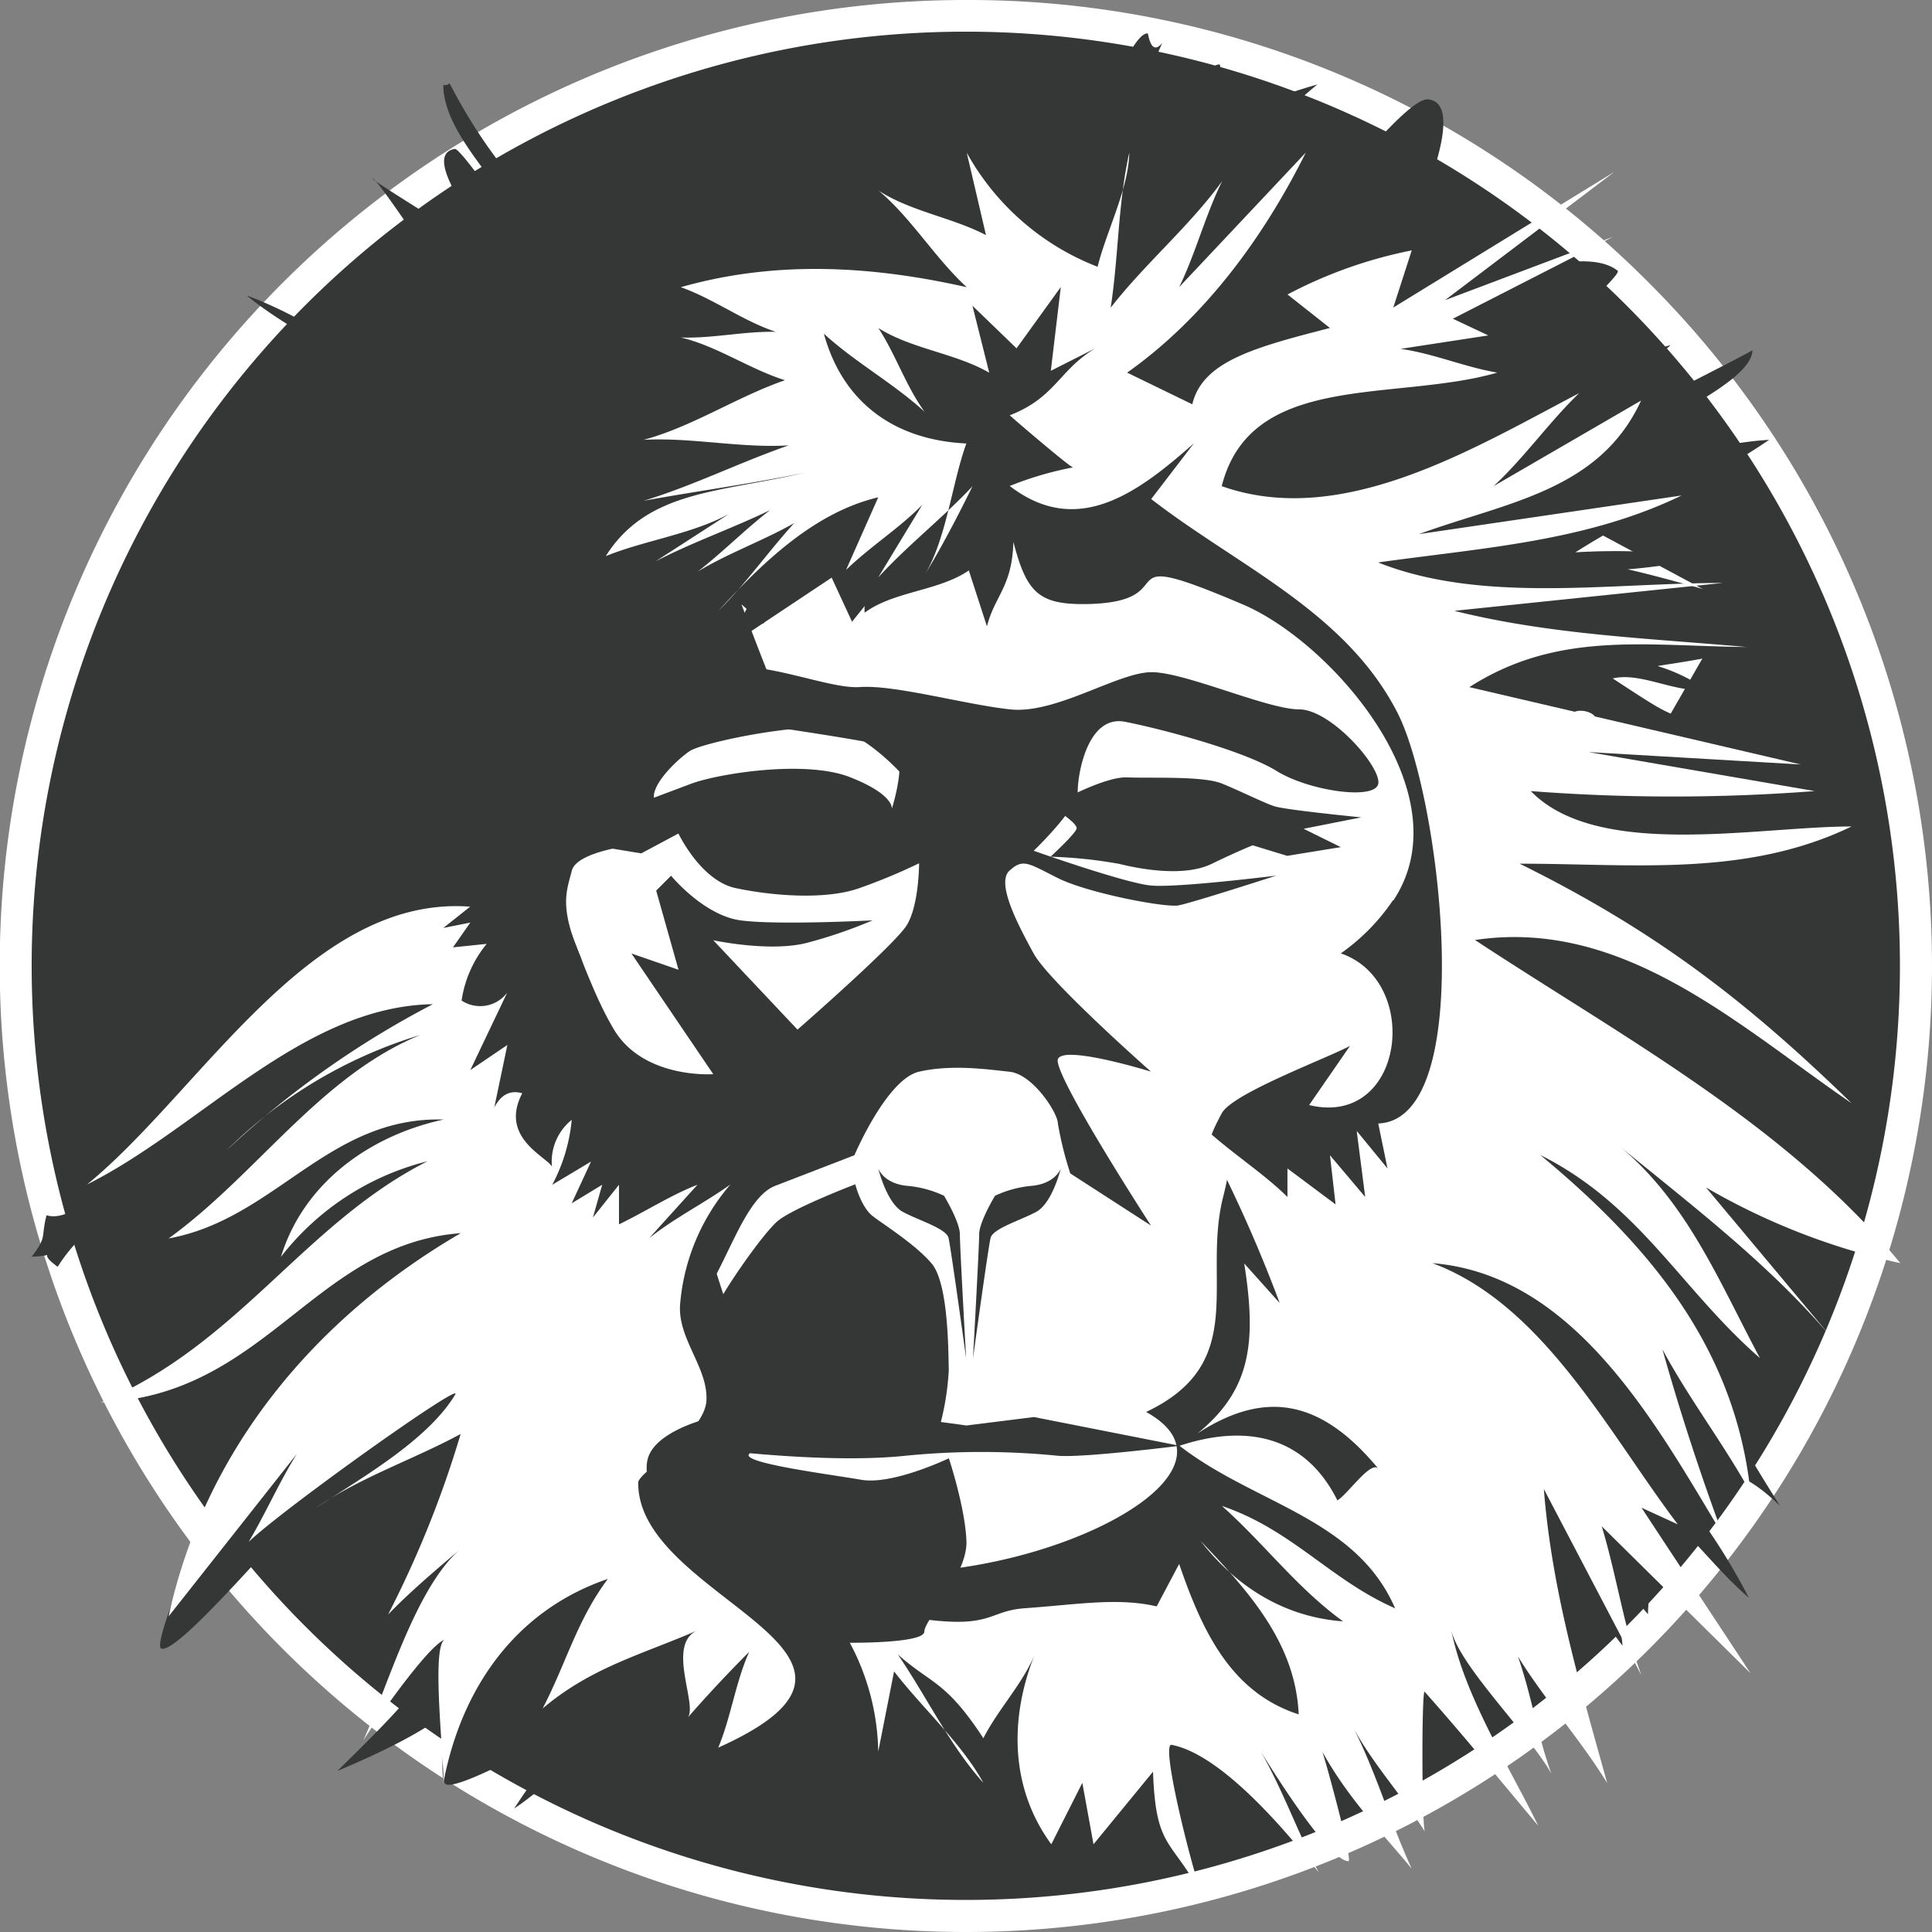 <svg xmlns="http://www.w3.org/2000/svg" viewBox="0 0 244.05 244.05"><rect x="0" y="0" width="244.05" height="244.05" fill="#808080" stroke="none"/><title>nihonzaru</title><g id="49a67235-e3a1-4929-8868-b30847745300" data-name="Calque 2"><g id="b11c2c3a-c434-45dc-a441-e60dd5d9d3f6" data-name="Calque 1"><circle cx="122.02" cy="122.02" r="120.02" transform="translate(-17.97 222.92) rotate(-80.78)" fill="#343736"/><path d="M122,4A118,118,0,1,1,4,122,118,118,0,0,1,122,4m0-4A122,122,0,0,0,35.74,208.31,122,122,0,0,0,208.31,35.74,121.22,121.22,0,0,0,122,0Z" fill="#fff"/><polygon points="73.8 56.4 56.02 85.55 52.73 123.5 70.99 159.59 69.76 187.72 85.71 206.22 122.07 216.86 157.15 204.95 182.49 178.99 196.03 116.26 218.91 76.46 152.35 40.73 130.61 35.09 73.8 56.4" fill="#fff"/><path d="M213.88,111.24c6.8-2.9,13.66-5.71,20.5-8.53-2.39-1-3.44-2-6.69-2.45,2.67-1.94,4.47-1.75,7.32-2.86-5.1,0-15.17.37-21.28-2.85A55.17,55.17,0,0,0,224.85,91c-14.38-.63-10.75,1.49-21.13-5.3,3.56-.84,7.88,1.86,11.84,1.44a21.77,21.77,0,0,0-6.16-3c.8-.25,17.52-2.13,17.52-6,0-.5-17.57-5.46-21.33-6.22a73.17,73.17,0,0,0,10-1.51A84.25,84.25,0,0,0,199,69.77c8-5.07,16.94-9.06,24.48-14.21-8.39.49-16.32,3.88-24.7,5.67,3.57-5.42,22.58-12,22.58-17,0,.2-22.05,11.28-24.57,12.67,4.4-5.2,9.31-8.71,14.24-13.31-9.31,2.53-15.73,7.36-25.57,8.37,4.78-3.87,11-5.12,16.14-8.59a55.33,55.33,0,0,0-8.72,2.18c.31-.28,12.11-10.82,11.47-11.34C200,30.67,186.92,36,183,37a87.15,87.15,0,0,0,9.17-9.36c-5.66,3.15-13.81,7.82-18.93,11.67-.67,1.08,14.26-26,7.17-26.76-2.78-.26-12.48,12.74-15.31,14.79.43-1.93,3.57-13.24,2.57-13.38-2.32-.33-10.58,8.08-12.84,10.8,4.45-6.55,5.38-9,11.58-14.09a69,69,0,0,0-14,5.66l3.47-7.3q-1.52,2.47-1.77-.86c-3-.88-14.8,26.26-5.7,2.5a119.9,119.9,0,0,0-7.05,9.89,115.59,115.59,0,0,1,5.45-15.13Q145.53,7,145,4.23C142.67,3.9,138,18.89,138.45,9c-2.9,4.64-11.91,17.53-12.45,6.75-6.36,17.29.49.47-3.45,6.53A46.21,46.21,0,0,0,123,10.69a44.48,44.48,0,0,0-3,11.41,23.75,23.75,0,0,1-2.14-6.31c-.87,4.93-1,13.09-.85,19.34-1.29-7.17-2.53-17.34-6-24.44a53.52,53.52,0,0,0,2.65,18.62c-6.54-7.87-3.69-.08-6.57-13.8A26,26,0,0,0,104.4,25c-.67-.77-2.54-6.22-4.81-5.25-1.68.71-.9,11.24-.89,11.52Q93.89,19.9,89.06,8.59v27.8c-4.24-6.7-4.32-15.76-7.3-23.29a108.62,108.62,0,0,0,2.59,19c-7-2.46-7-5-11.61-10.81,4.1,25.59.21-.71-.86,4.07a6.12,6.12,0,0,1,1.75,5.5c-7.1-4.95-12.86-12.59-16.83-20.33a.9.9,0,0,1-.8.2C56,18.18,66.85,26,68.59,34,68,32.93,58.36,18.67,57.45,18.81c-4.86.81,4.84,12.35,6,14.27-.89-.75-16.69-10.38-16.34-10.49.73-.22,18.36,26.88,19.72,28.83-3.27.84-10.34-8-13.59-9.38a37.2,37.2,0,0,0,8.92,9.39c-11.48-1.71-20.15-10.1-31-14.11,6.08,5,13.76,7.92,19.66,12.93-3.66,1.17-20.95-5.1-20.95-.48,0,.74,32.34,14.84,34.53,16.19-12.09-2.11-23.72-8.31-35.82-9.32,5,3.2,10,11.66,14.52,17.1C35.82,73.78,29.53,70,21.8,71a42.34,42.34,0,0,0,16.54,3.43C30.46,76.22,20.68,77,13.93,79.2A56.26,56.26,0,0,1,24,82.12a99.56,99.56,0,0,0-12.69-1,102,102,0,0,0,19.14,4.63c-5.11-.35-9,.78-12.29,1.11L43.09,97.42c-5,4.12-24.7,1.85-29.17,2.7q1.83,1-2.59.87c5.69,1.54,6.43,2.69,11.43,5-5.2-.33-11.13-.15-16.14,1.38,7.75,2.05,15.45,1.67,22.77,3.6-2.05,1.73-23.21,9.26-23.21,11.86,0,3,27.36,2.11,28.9,4.43-6,6.34-13.8,9.68-24.61,14a50.55,50.55,0,0,0,10.93-.17c-4.95,6-11.68,13.64-15.52,12.42-.74,2.87.11,2.64-1.88,5.24,4.26-.17.07-1,3.29,1.27,4.92-7.93,17-13.2,26.08-18.57-3.2,6.8-5,8.33-11.57,12.69,12.35-1.8-2,.86,4.09,3,2.08.71,15.46-6.67,19.14-7.46-9.5,7.89-13,17.32-23.23,25.07,11.38-3.36,2.43-1.71,2.3,4.37,4-3,8.74-8.56,13.07-10.72-1.89,2-18.73,39.15-16.8,39.85C22.8,209.15,40,188,43.52,185.5c-2.92,3.2-5.21,7-8,10.33,5.43-3.5,11.46-6.17,16.85-9.78a74.58,74.58,0,0,0-11,14.46c6.81-5,12.61-12.27,18-18.58,0,24.11-.77,26.14-16.75,41.77,3.51-1.46,11.57-5,14.67-8.16,2-15.34-2.86,9.11-.94,9.86s15-6.78,17.26-7.94a73.44,73.44,0,0,0-8.66,11c10.47-7.1,17.94-20.84,18.92-.83,16.9-28.57,26.22,10.44,35.53,9.11.32-.05,8.89-11.65,11.94-13.05,7.76-3.58,9.24-.39,20.59-4,9.37-3,9.55,13,12.56-6.29,11.14,8.14,16.23,4.36,18.42-8.8.37.41,9.7,8.84,10.06,8.7,5.49-2.18-2.3-18.56,4.69-8,.18-3.55-1.45-6.91-1.31-10.36,4.69,3.14,4.91,8.45,8.61,12.93A33.18,33.18,0,0,0,202.5,198c2.44,1,4,4.09,5.68,5.91-.07-2,1.18-8.41-.55-14,5.38,2.5,8,7.37,13.28,11.91a80.62,80.62,0,0,0-8.72-13.43c4.7-5.55,10.25-.45,12.66,1.83-5.45-8.72-9.09-14.37-9.43-24.82,5.82.72,9.6-1,15.05.79-2.88-6.39-8.64-9.8-12.33-16a64.56,64.56,0,0,0,8.75,4.41C219.45,147,211.16,143,205,134.63c5.29-1.67,13.23,11.25,16.91,9.94,4.17-1.51-11-10.85-11.53-11.9,4-2.21,14.18,4.28,18.58,6.54-6.78-7.66-11.4-12.52-19.07-18.37a25.29,25.29,0,0,0,11,4.09c-3.31-3.56-12.28-4.36-14.36-7.36a157.72,157.72,0,0,0,25.95-8.1,157.32,157.32,0,0,0-27.32,6C204.45,114.3,213.36,111.52,213.88,111.24Zm11.1-9.95c1.71.38,3.18-.64,4.64,1.14C230.28,102.54,222.06,102.24,225,101.29Zm-2.72-1.23c3,3.07-4,1.34-6.32,1.35ZM40.17,84.86C36.31,84.18,32,83.43,28,82.75,31.52,82,38.11,84.43,40.17,84.86Zm-7.55,86.55c-.27.36-5.2,5.94-6.52,6.34.07-.07,0-.08-.11,0C25.16,179.08,35.78,167.18,32.62,171.41Zm121.43-153,4.83-2.65c-5.2,5.65-8.38,15.49-15.13,19C145.32,29.19,148.87,21,154.05,18.36ZM149,17.11c1.35-2.5,2.73-5.89,4.8-8,.36,1.31-2.63,5.22-3.33,6.53l2.45-2.46C147.34,20.1,149.36,17.59,149,17.11ZM127.32,28.72c.82-3.27,2.6-7.11,5.12-9.44C132.52,23.42,125.46,36.43,127.32,28.72Zm48.64,85a25.8,25.8,0,0,1-6.59,6.71c10.31,3.53,8,22.07-4,19.16l5.16-7.47c-3.19,1.68-14.84,6-16.2,8.51-4.48,8.41,3.3-1.66.19,10.51-2.71,10.61,3.39,21-9.74,27.22,19.14,10.61-37.42,31.81-53.43,12.4-11.32-13.73,1.71-7.53,2-16.31.34-12.88-9.7-18.09,1.36-30.76-22.2,26.05-47.25-45.56-14-66.33H74.06c3.42-3.47,6.92-8,10.85-10.88-3.11,2.66-5.77,6.19-8.6,9.16,3.93-1.17,8.23-1.78,12-3.28l-3.72,3.28c4.06-2.08,8.94-2.84,13.17-4.58-2.62,3.51-4.11,8-6.88,11.34l18.33-12.2V77.4c3.69-2.73,9.38-2.73,13.17-5.34l2.29,7.06c1-3.9,3.19-5,3.34-10.67,1.7,6.51,3.23,8,9.58,7.85,12.66-.37,1.23-7.7,19.42.06C168.14,81.09,185,100.2,176,113.76ZM200.73,92c-1.31.74-4.43-.59-2-2C200,89.25,203.14,90.57,200.73,92Z" fill="#343736"/><path d="M93.23,91.19s17.24,2.43,19.43,3.25,0,7.72,0,7.72.32-1.8-5.32-4-16.61-.44-20.06.85l-8.46,3.18-2.1-.94-7-3.09L81.32,105H64.09L81,107.8l4.7-2.51s2.82,5.95,7.21,6.89,11.28,1.57,15.67,0a73.26,73.26,0,0,0,7.52-3.13s0,5.33-1.57,7.84-13.79,13.17-13.79,13.17L90.1,118.77s7.21,1.56,11.91.31a60.18,60.18,0,0,0,8.21-2.82s-12,.63-16.67,0-8.78-5.64-8.78-5.64l-1.88,1.88,2.82,10-5.95-2.06L90.1,135.69s-8.78.64-12.54-5.63-6.21-16-7.8-16.61-1.91,8.45-1.91,8.45l9.71,15.44,8.15,4.1,6.9,2.37s.94,1-2.51,6.47-7,9.57-4.43,15.51-.9,2.81,2.55-1.27,5.64-13.16,9.71-14.73,10-3.86,10-3.86,4.08-9.61,8.15-10.55,8.46-.32,11.44,0,6.12,5.25,6.11,6.54a44.37,44.37,0,0,0,1.57,6.31l10.19,6.58s-12.38-19.11-11.76-21,11.76,1.56,11.76,1.56-12.85-11.33-14.81-14.91-4.79-8.91-3.06-10.48,2.36-.94,6.11.94,13.53,3.76,15.23,3.45,12.35-3.76,12.35-3.76-12.52,1.56-15.82,1.25-14.81-4.39-14.81-4.39,5.56-5.33,5.56-7.52,1.25-9.71,6-8.77,15,3.66,19.12,6.21,12.54,3.74,12.85,1.58-6-9.36-10-9.36-14.4-4.7-18.64-4.7-12.08,5.33-17.87,4.7-14.57-3.13-19-2.82-14.1-4.39-19.74-1.88S68.16,93.3,66.59,94.44s-8.77,8.66-6.89,9S71,102.16,71,102.16s-7.22-3.89-2.83-5.55S93.23,91.19,93.23,91.19Z" fill="#343736"/><path d="M110.94,147.6s.63,1.88,3.6,2.19a13.75,13.75,0,0,1,4.71,1.26s2,3.29,2,4.86.79,15.67.79,15.67-1.93-14-2.22-15.2-3.74-2.2-5.78-3.3S110.94,147.6,110.94,147.6Z" fill="#343736"/><path d="M134,147.6s-.63,1.88-3.61,2.19a13.64,13.64,0,0,0-4.7,1.26s-2,3.29-2,4.86-.78,15.67-.78,15.67,1.92-14,2.22-15.2,3.73-2.2,5.77-3.3S134,147.6,134,147.6Z" fill="#343736"/><path d="M113.61,97.47s-3.45-3.78-7.06-5.19-17.7,1.43-19.43,2.6-5.64,4.93-4.23,6.65-2.51,5.17-2.51,5.17-7.52.78-8.15,3.29-1.6,4.42.94,10.48-2.34,6.16-2.34,6.16-3.77-3.63-7.21-12.25S57,104.5,62.05,100s13.79-8.77,18.65-9.71,18.8-.32,19.9-.63,11.14,1.25,13,2.35,3.91,3.92,2.89,4.86A4,4,0,0,1,113.61,97.47Z" fill="#343736"/><path d="M72.22,93.36s-4.29,15.82,1.39,6.48,9.75-11.63,9.75-11.63S97.23,84,97.93,86.8s-4.27-10.47-4.27-10.47l2.75,2.46,6.88-9.64,4.34,9.39,8.29-10.33s36.79-3,37.14-6.8-40.24-19.22-40.24-19.22L69.76,54.36,47.16,93.41,48,122.77,72.22,154.5l10.44,12.69s12.45-14.11,13.63-18.57-2-7.18-8.19-9.23-17-9.81-19.31-22a24.11,24.11,0,0,1,4.7-20Z" fill="#343736"/><path d="M11,149.62C25.35,137.9,39.09,113,59.39,114.53L56,117.22l3.41-.68-2.19,3.13,4.26-.44a14.55,14.55,0,0,0-3.17,7.16,4.27,4.27,0,0,0,5.76-1l-4.66,9.78L64.09,132l-1.65,7.89c.86-1.62,2-2.22,3.53-1.79-3.2,6.11,4.25,8.41,3.79,9.59a6.77,6.77,0,0,1,2.46-6.23,21.74,21.74,0,0,1-2.46,8.2l4.9-2.93L72.22,152l3.85-2.34-1.17,4.13,3.29-4.13v5c3.16-1.52,6.73-3.79,9.91-5L82,156.41c3.17-2.54,7-4.45,10.27-6.79A26.45,26.45,0,0,0,85.9,164.9c-.23,4.29,3.51,7.85,3.34,11.95-.17,4.26-8.6,9.08-8.62,10.42-.15,14.83,36.9,21.46,10.11,33.49,1.62-3.88,2.18-8.26,3.91-12.1q-4,4-7.75,8.29c1.24-1.65-2.75-9.26,1.21-11-6.85,3-13.37,4.62-19.55,9.86,3-5.78,4.32-11.12,8.23-16.36C65,203.46,58.22,213.42,56,225.25c.21-2.22-1.64-17.59.23-18.15-2.1.63-9.08,10.71-10.35,12.77,3-6.55,6.62-19.39,12.31-24.21-3.08,2.61-6.37,5.39-9.17,8.29a132.27,132.27,0,0,0,9.17-22.81c-5.92,3.21-12.82,5.52-18.33,9.37C45.4,186.83,54,182,57.5,176.16c1.1-1.82-21.63,14.36-26.09,18.61,2.17-3.63,3.86-7.57,6.11-11.14L21.3,204.18c4.56-21,18.45-37.67,36.91-48.41-18.57,1.41-24.64,20.51-45.45,21.38C30.19,169.8,38.33,154.63,54,146.69a33.8,33.8,0,0,0-18.51,12.07c2.88-9.35,11.22-15.32,20.55-17.34C41.43,141,34.76,154,21.3,156.44c11.08-8,19.13-20.53,31.79-25.7a59.06,59.06,0,0,0-24.5,14.6,116.94,116.94,0,0,1,26.09-18.49C38.21,127.13,25.33,142.46,11,149.62Z" fill="#fff"/><path d="M102.64,201a30.23,30.23,0,0,1,8.3,20.26l2-10.13c3.54,4.61,8.48,9,11.28,14.08-4.24-4.69-7.23-11-10.81-16.22,4.31,3.82,6,3.25,10.81,10.58,1.86-3.68,5.09-7,6.58-10.82-3.37,8.31-3.18,17.15,2,24.22l3.92-7.76,1.41,7.76,7.52-9.17c.34,10.1,2.47,8.38,6.35,16-.92-1.77-5.55-19.69-4-19.39,6.52,1.25,15,11.56,18.57,16.1-2.62-5-4.51-10.36-7.29-15.23,1.3,2.1,8.56,13.82,11.05,13.82.61,0-2.94-12.87-3.29-13.82,3.27,5.89,7.19,9.84,11.28,14.76-2.66-5.76-4.44-12-7.28-17.63,2.49,4.55,6.17,8.53,8.93,12.93-.37-1.29-.4-18.07,0-17.63,4.91,5.52,9.59,11.26,14.34,16.92-3.67-7.52-9.39-16.49-11-24.8.87,4.45,10,13.4,12.66,18.22-1.75-4.81-2.53-10-4.23-14.81,3.43,5.54,7.87,10.44,11.28,16-3.42-12.34-7-24.32-8-37.14l12.31,23.5c-2.2-6.06-3.13-12.63-5-18.8l18.8,18.57-13.78-20.92,4.59,2.11c-8.75-11.56-17-27.8-31-33,18,1.46,28.27,20.34,36.71,34.39-2.85-7.73-5.43-15.57-7.65-23.5,3.34,6.23,7.72,11.91,11.13,18.1-1.95-18.33-12.81-31.25-26.56-42.65,12.57,6.29,17.73,16.92,27.74,25.65-5.3-9.94-9.33-20.07-18.34-27.27,9.72,8,19.64,15.43,27.75,25.11L215.5,150a85,85,0,0,0,24.55,9.56c-14.44-17.52-35-28.49-53.73-40.82,18.72-2.79,33.2,10.77,47.57,20.62-13.51-13.15-25-21.88-41.93-30.26,14.38,0,28.59,1.74,41.93-4.7-11.94,0-32.07,4.22-40.52-4.47a234.58,234.58,0,0,0,35.86,0L200.65,95l26.83,1.57L185.61,86.8c11.15-7.15,22.22-5.19,35-5.07-12.41-1.11-24.82-1.55-36.9-4.57l33.89-3.52c-14.37,0-30.42,2.62-43.52-2.59,13.12-1.85,26.24-2.61,38.34-8.46l-33.18,4.88c10.92-4,22.79-5.4,28.06-16.87L188.67,61.41c3.89-3.6,7-8.08,10.81-11.75-13.37,7-29.95,17.15-45.15,11.75C158,46.85,176.17,50.8,189.14,47.07c-4.13-.7-8.09-2.43-12.23-3L188,42.37l-4.47-2.11,20.22-10.34-21.22,8L203.94,21.7,176,38.85l2.33-7.22a57.37,57.37,0,0,0-15.69,5.57L168,41.43c-9.6,2.47-16.1,4.23-17.39,9.64l-8.23-4c9.8-6.92,17.27-17.14,22.57-27.8l-16,17c2.11-4.32,3.3-9.09,5.44-13.4-4.15,5.73-9.74,10.41-14.09,16,1-6.44.92-13.23,2.35-19.58-.07,4.51-2.92,10-4,14.41a32.17,32.17,0,0,1-16.53-14.41l2.43,10.41c-4.24-2.22-9.54-3-13.56-5.62,4.17,3.51,7.11,8.51,11.13,12.2-12-2.71-24.14-3.42-36.12,0,4.14,1.46,7.82,4.25,12,5.64-4-.1-8,.86-12,.71,4.54,1.07,8.69,4,13.16,5.4-6,2.06-11.7,5.88-17.86,7.53,6.07-.33,12.25,1.07,18.33.7-6.17,2.14-12.1,5.11-18.33,7,6.72-1.23,13.52-2.13,20.22-3.52-10.7,2.51-19.73,2.18-25,10.51,4.93-2,10.94-2.79,15.58-5.34l-9.29,6c4.68-2.43,9.72-4.17,14.46-6.47-3.16,2.44-6,5.34-9.13,7.76,3.88-2.34,8.24-3.89,12.18-6.12-3.26,3.58-6.11,7.66-9.55,11.06C96.45,70.9,103,64.69,110.94,62.82L106.87,72c3-2.93,6.69-5.23,9.63-8.23l-5.56,9.17c3.72-4.07,8.14-7.5,11.91-11.52-1.86,3.77-3.9,7.71-6.1,11.29,2.8-4.56,3.49-11.64,5.32-16.69-8.89-.42-15.56-5-18-13.87,3.94,3.61,8.78,6.25,12.73,9.87-2.35-3.22-3.66-7.24-5.84-10.58,4.19,2.65,9.73,3.17,14,5.64l-2.12-8.46L128.41,44,134,36.26l-1.26,10.58L138.36,44c-4.62,2.77-5,6.2-10.81,8.46.68.63,7.63,6.58,8,6.58a42.6,42.6,0,0,0-8,2.35c8.53,6.56,16.14.91,23.27-5.4l-5.4,7.05c10.9,8.45,24.57,14.2,31.11,27,5.45,10.63,10.25,51.37-2.43,51.88l1.17,5.68-3.89-4.74,1.07,8.34L168,145.93l.71,6.21-6.08-4.54v3.6c-3.45-3.41-8.17-6.24-11.55-9.76a178.53,178.53,0,0,1,10.57,23.16l-4.48-5c1.58,10,.83,16-5.9,21.47,8.92-5.81,15.9-3.92,22.85,4.46-.92-1.12-3.9,3.25-5.18,4-4.17-8.35-11.74-9.61-19.94-6.9,9.45,7.36,22.28,9.1,27.23,20.53-8.15-3.56-13-9.92-21.88-12.93,5.36,4.76,9.37,10.26,15.3,14.58-7.36-.54-13.45-4.32-18-10.17,6.06,6.35,12,12.89,12.4,21.92-8.55-2.76-12.18-10.49-15.1-19l-2.84,5.36c-4.92-1.14-9.91-.25-16.62.23-4.63.33-4.1,2.51-12.65,1.41C108.76,203.53,111.08,204.68,102.64,201Z" fill="#fff"/><path d="M132.72,101.84s6.58-3.76,9.64-3.64,9.6-.2,12,.78,5.19,2.39,6.6,2.86,11,1.41,11,1.41l-7.29,1.44,4.7,2.32-6.78,1.1-4.35-1.33s-1.79.7-5.2,2.35-8.82.7-11.64,0a58.11,58.11,0,0,0-8.7-.91s3.06-2.8,3.29-3.53S132.72,101.84,132.72,101.84Z" fill="#343736"/><path d="M130.61,179l-8.54,1.07s-1.33-.2-3.22-.44a33.89,33.89,0,0,0,1-6.56c-.06-2.58-.06-11-2.17-13.47s-6-4.86-7.46-6-2.18-4-2.18-4-8,3.05-9.87,4.7-6.43,8.23-7.44,10.34-1.86,7.66-1.49,8.7a30.81,30.81,0,0,1,0,5.88c-1.83.51-6.56,2.09-7.4,5-1.06,3.65,3.44,13.05,10.23,17.29a54.16,54.16,0,0,0,14.58,6s10.08.16,10.11-1.4,5.47-7.2,5.32-11.43-2.22-10.47-2.22-10.47-7.11,3.42-11.1,2.71c-3.8-.67-15.87-2.19-14-3.35,4.81.44,13.06,1,19.51.33a97.19,97.19,0,0,1,19.44,0c3.44.24,15.31-1.27,15.31-1.27Z" fill="#343736"/></g></g></svg>